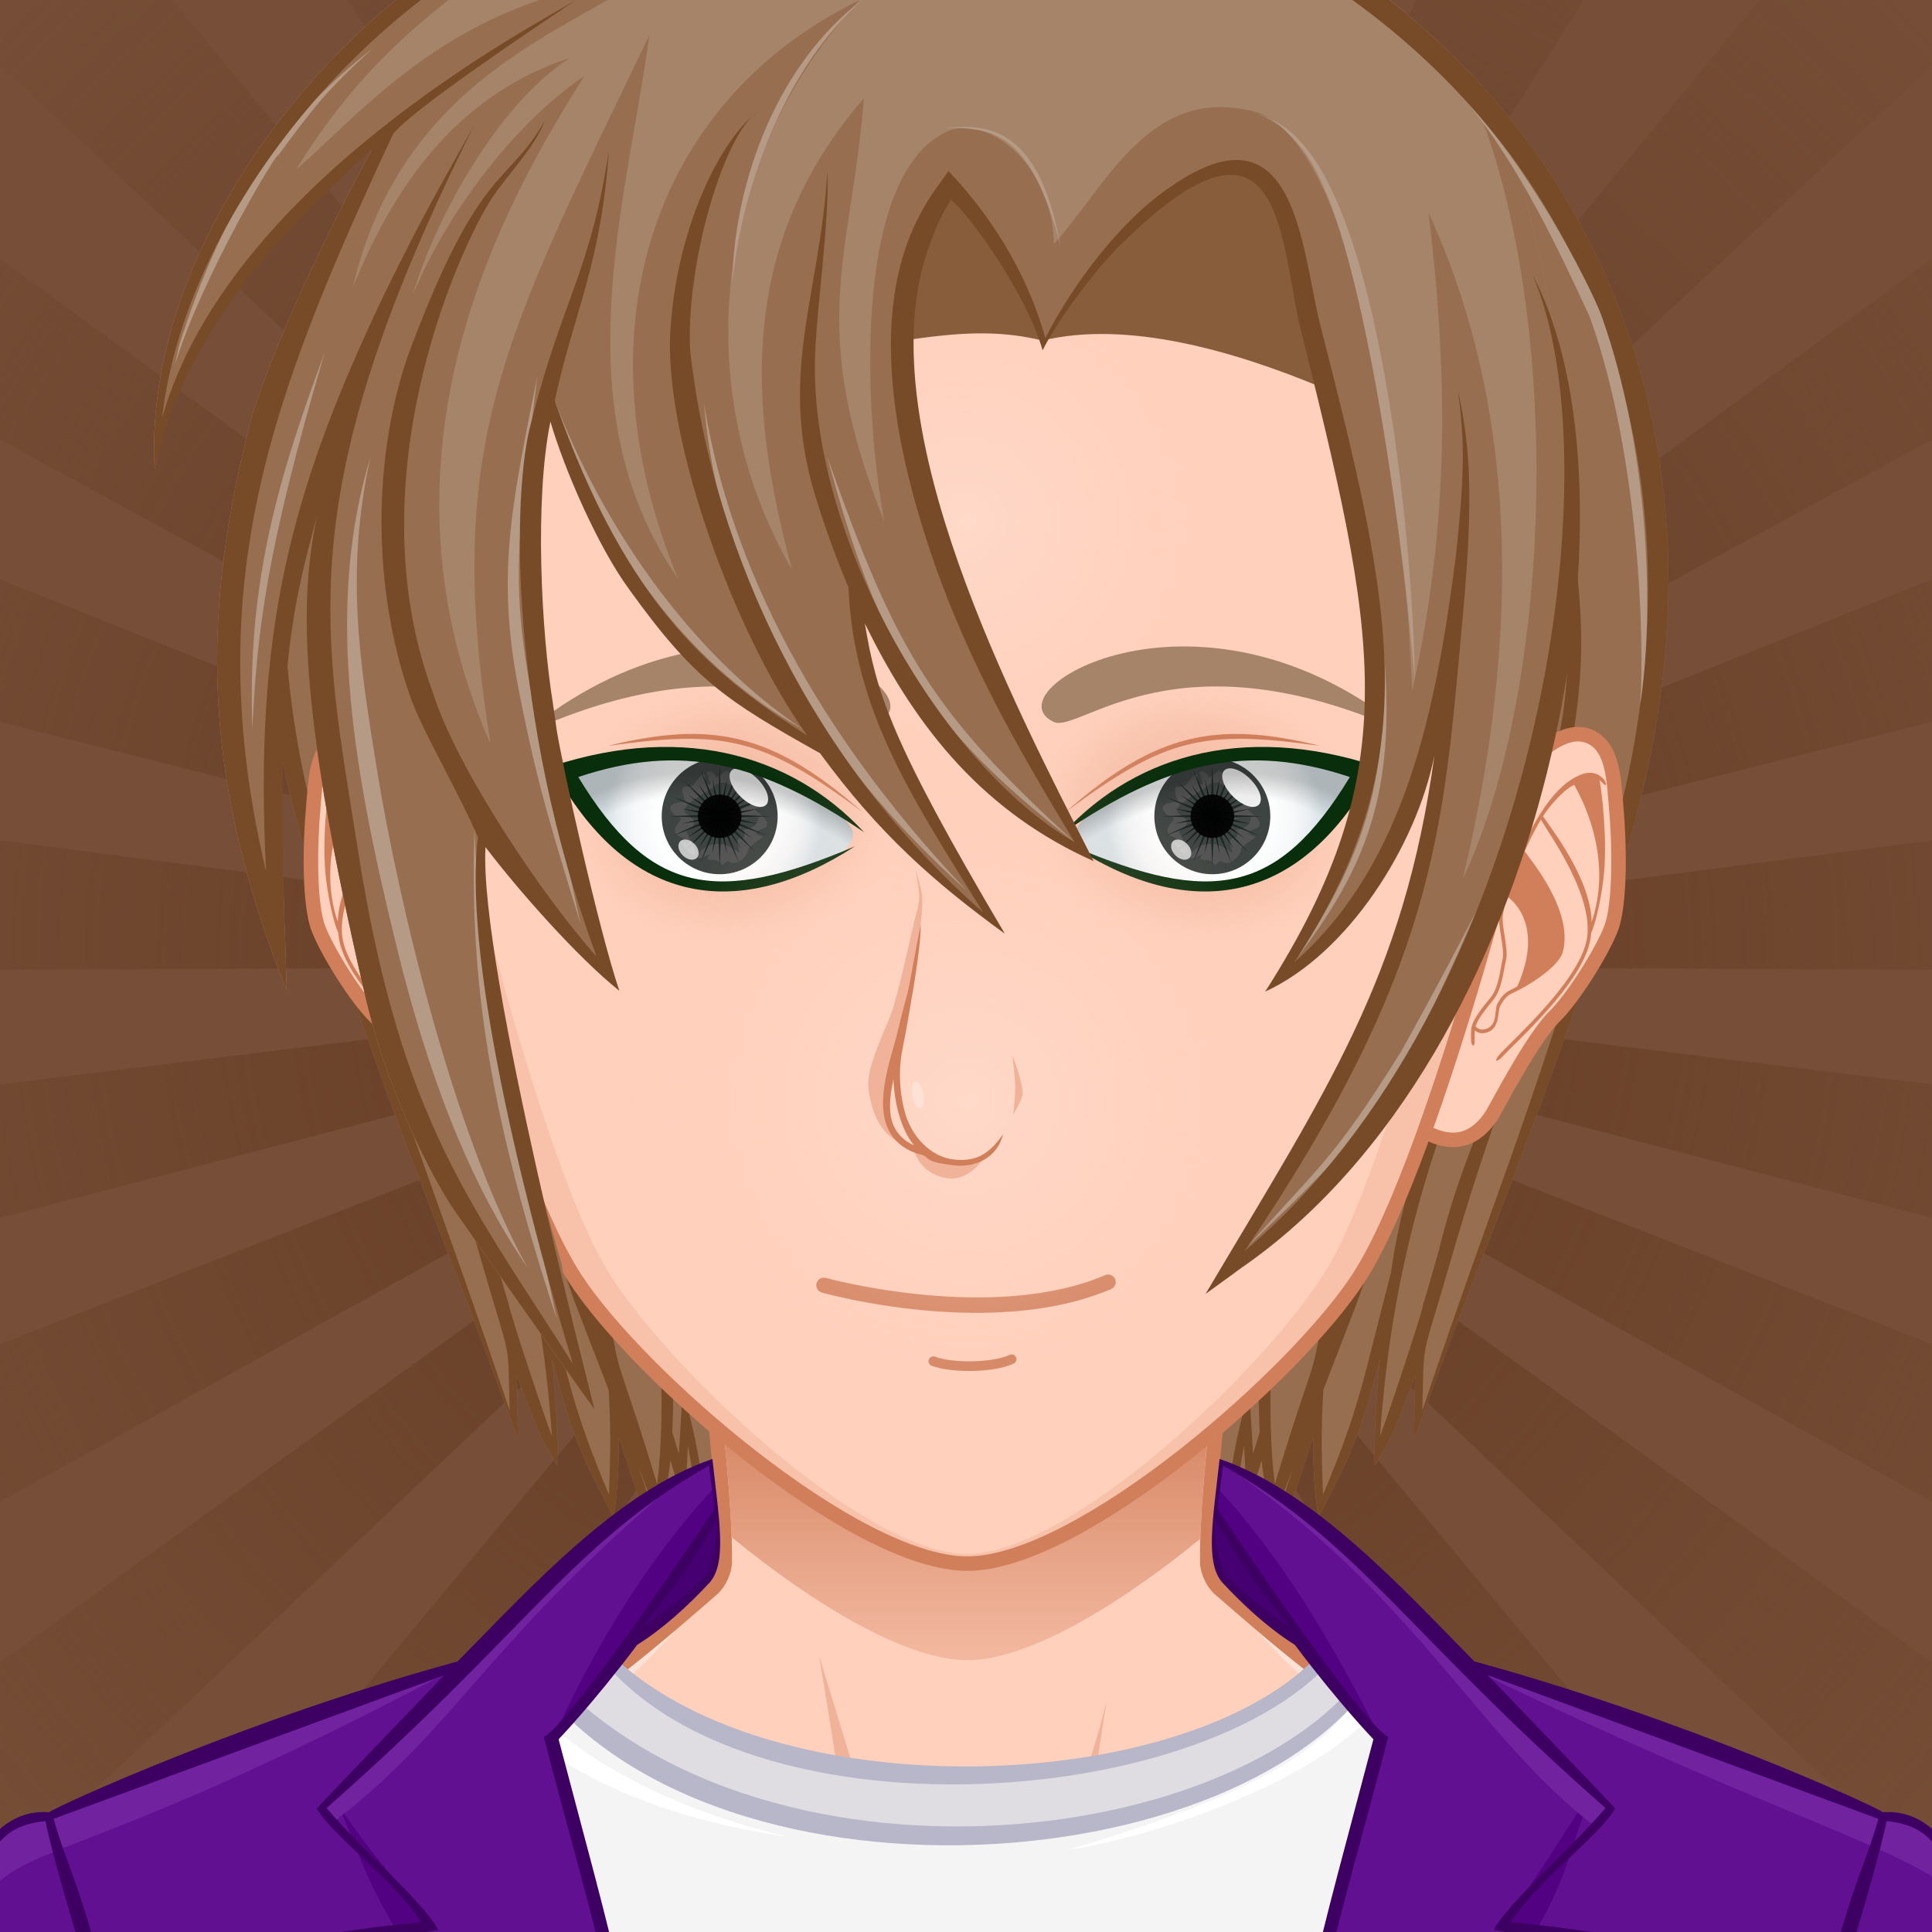 <svg width="600" height="600" viewBox="0 0 600 600" fill="none" xmlns="http://www.w3.org/2000/svg">
<rect x="0" y="0" width="600" height="600" fill="#808080" stroke="none"/>
<g clip-path="url(#clip0_6:2)">
<path d="M675 675H-75V-75H675V675Z" fill="#774F38"/>
<path d="M300 299.997L270 -150.003H330L300 299.997ZM217.146 -143.325L159.03 -128.406L300 299.997L217.146 -143.325ZM109.5 -108.795L56.919 -79.89L300 299.997L109.5 -108.795ZM13.821 -48.576L-29.919 -7.5L300 299.997L13.821 -48.576ZM-63.876 33.546L-96.027 84.207L300 299.997L-63.876 33.546ZM-118.707 132.408L-137.247 189.474L300 299.997L-118.707 132.408ZM-147.231 241.8L-150.999 301.683L300 299.997L-147.231 241.8ZM-147.654 354.849L-136.41 413.787L300 299.997L-147.654 354.849ZM-119.949 464.451L-94.401 518.745L300 299.997L-119.949 464.451ZM-65.859 563.721L-27.609 609.954L300 299.997L-65.859 563.721ZM11.22 646.422L59.766 681.693L300 299.997L11.22 646.422ZM106.443 707.355L162.234 729.444L300 299.997L106.443 707.355ZM213.828 742.692L273.36 750.213L300 299.997L213.828 742.692ZM326.631 750.213L386.163 742.692L300 299.997L326.631 750.213ZM437.757 729.444L493.551 707.358L300 299.997L437.757 729.444ZM540.228 681.693L588.777 646.425L300 299.997L540.228 681.693ZM627.603 609.96L665.856 563.727L300 299.997L627.603 609.96ZM694.395 518.751L719.952 464.457L300 299.997L694.395 518.751ZM736.407 413.799L747.657 354.855L300 299.997L736.407 413.799ZM750.996 301.692L747.234 241.8L300 299.997L750.996 301.692ZM737.247 189.483L718.71 132.408L300 299.997L737.247 189.483ZM696.027 84.216L663.879 33.543L300 299.997L696.027 84.216ZM629.922 -7.494L586.182 -48.579L300 299.997L629.922 -7.494ZM543.084 -79.881L490.503 -108.798L300 299.997L543.084 -79.881ZM440.976 -128.4L382.854 -143.334L300 299.997L440.976 -128.4Z" fill="url(#paint0_radial_6:2)"/>
<path d="M467.184 34.692H132.816C85.473 92.13 65.439 174.957 97.383 272.235C124.23 356.508 137.919 382.881 160.803 446.955C160.803 446.955 160.812 434.463 160.503 427.425C169.707 450.816 166.221 443.001 173.07 455.262C173.262 444.15 172.494 432.852 171.42 421.872C178.302 449.34 182.58 455.358 190.53 471.312C191.973 462.297 192.18 454.482 192.18 446.412C192.198 446.478 208.17 494.418 208.17 494.472C208.95 496.785 209.7 498.972 210.36 500.922C211.212 491.604 212.034 479.316 212.679 467.853C214.773 474.246 217.314 481.692 220.014 489.186C221.178 497.007 222.369 505.248 223.467 513.249C223.917 509.199 376.068 509.199 376.521 513.249C377.619 505.245 378.813 497.004 379.974 489.18C382.674 481.686 385.215 474.243 387.309 467.853C387.957 479.316 388.776 491.604 389.628 500.922C390.291 498.972 391.041 496.782 391.818 494.472C391.818 494.418 407.79 446.481 407.808 446.412C407.808 454.479 408.012 462.297 409.458 471.312C417.408 455.358 421.686 449.34 428.568 421.872C427.497 432.852 426.726 444.15 426.918 455.262C433.767 443.001 430.281 450.816 439.485 427.425C439.176 434.463 439.185 446.955 439.185 446.955C462.069 382.881 475.755 356.508 502.605 272.235C534.561 174.957 514.527 92.13 467.184 34.692Z" fill="#976F50"/>
<path d="M467.193 34.686L470.64 50.226C510.885 106.362 525.114 183.537 497.514 271.818C473.826 351.345 465.696 366.516 441.714 438.048C442.398 413.868 440.961 425.022 450.924 390.078C467.718 332.361 475.575 325.191 477.804 293.808C472.503 328.326 456.738 347.664 446.694 388.848C446.358 390.009 442.38 404.061 441.954 405.168C441.954 406.86 429.975 442.866 428.604 445.908C434.775 354.687 467.514 314.577 485.364 243.888C495.189 201.681 490.503 182.193 484.734 141.378C481.8 120.711 477.813 97.221 468.594 89.808C478.503 99.717 480.855 125.094 482.574 141.468C483.786 153.162 489.999 188.559 485.364 222.078C474.789 284.358 439.764 339.807 431.994 395.058C431.994 395.058 432.024 395.088 431.994 395.118C423.189 428.829 422.487 436.557 410.874 464.181C410.346 451.113 410.325 442.917 410.967 431.673C428.88 384.987 424.149 401.427 434.937 341.781C434.277 343.575 423.117 377.022 412.665 408.843C413.373 400.323 414.27 389.958 415.371 376.731C415.371 376.731 415.371 376.761 415.341 376.821C406.098 439.086 411.837 408.222 395.904 460.881C390.516 416.703 402.786 352.947 404.034 343.044C394.869 379.476 389.628 408.9 391.194 444.834C390.273 447.819 389.634 449.916 389.16 451.494C387.009 416.289 386.787 410.589 386.775 409.677C385.647 461.622 387.714 414.957 378.057 484.89C377.409 486.801 376.731 488.805 375.987 491.004C373.767 473.706 372.606 450.999 371.724 442.437C365.391 441.252 358.167 440.907 352.074 440.907C322.146 441.678 340.59 443.694 299.994 444.675C259.398 443.694 277.839 441.678 247.911 440.907C241.818 440.907 234.597 441.252 228.261 442.437C227.379 450.999 226.221 473.709 224.001 491.004C223.254 488.805 222.576 486.801 221.931 484.89C212.298 415.128 214.335 461.367 213.213 409.677C213.201 410.592 212.976 416.289 210.828 451.497C210.354 449.925 209.715 447.822 208.794 444.834C210.357 408.9 205.119 379.476 195.954 343.044C197.202 352.95 209.472 416.706 204.084 460.881C188.115 408.12 193.899 439.077 184.647 376.821C184.617 376.758 184.617 376.731 184.617 376.731C185.721 389.961 186.615 400.326 187.323 408.846C176.874 377.028 165.711 343.575 165.051 341.784C175.839 401.403 171.111 384.987 189.024 431.679C189.666 442.92 189.645 451.116 189.117 464.184C177.504 436.56 176.802 428.835 167.997 395.121C167.967 395.091 167.997 395.061 167.997 395.061C160.227 339.81 125.202 284.361 114.627 222.081C109.992 188.562 116.202 153.165 117.417 141.471C119.136 125.097 121.488 99.72 131.397 89.811C122.178 97.224 118.191 120.714 115.257 141.381C109.488 182.196 104.802 201.684 114.627 243.891C132.477 314.58 165.216 354.69 171.387 445.911C170.016 442.869 158.037 406.863 158.037 405.171C157.608 404.064 153.633 390.009 153.297 388.851C143.253 347.667 127.485 328.329 122.187 293.811C124.416 325.194 132.273 332.364 149.067 390.081C159.03 425.025 157.596 413.874 158.277 438.051C134.298 366.519 126.168 351.348 102.477 271.821C74.877 183.54 89.106 106.365 129.351 50.229L132.798 34.689C85.464 92.124 65.439 174.96 97.383 272.235C124.23 356.508 137.919 382.881 160.803 446.955C160.803 446.955 160.812 434.463 160.503 427.425C169.707 450.816 166.221 443.001 173.07 455.262C173.262 444.15 172.494 432.852 171.42 421.872C178.302 449.34 182.58 455.358 190.53 471.312C191.973 462.297 192.18 454.482 192.18 446.412C192.198 446.478 208.17 494.418 208.17 494.472C208.95 496.785 209.7 498.972 210.36 500.922C211.212 491.604 212.034 479.316 212.679 467.853C221.331 494.253 219.216 482.277 223.47 513.252C223.92 509.202 224.379 505.533 224.844 502.131C224.904 502.287 224.967 502.446 225.027 502.602C231.72 459.36 231.801 465.297 234.06 446.322C291.435 449.391 308.097 449.418 365.937 446.322C368.208 465.423 368.223 458.952 374.97 502.602C375.033 502.446 375.093 502.287 375.153 502.128C375.618 505.53 376.077 509.202 376.527 513.252C380.784 482.241 378.669 494.25 387.318 467.853C387.966 479.316 388.785 491.604 389.637 500.922C390.3 498.972 391.05 496.782 391.827 494.472C391.827 494.418 407.799 446.481 407.817 446.412C407.817 454.479 408.021 462.297 409.467 471.312C417.417 455.358 421.695 449.34 428.577 421.872C427.506 432.852 426.735 444.15 426.927 455.262C433.776 443.001 430.29 450.816 439.494 427.425C439.185 434.463 439.194 446.955 439.194 446.955C462.078 382.881 475.764 356.508 502.614 272.235C534.561 174.96 514.536 92.124 467.193 34.686ZM208.473 489.495C204.504 473.775 201.099 463.767 198.378 455.895C201.6 464.202 203.979 470.307 205.077 473.208C206.574 465.423 207.867 456.588 208.227 453.588C208.74 455.379 209.442 457.698 210.285 460.386C209.775 468.678 209.178 478.275 208.473 489.495ZM213.156 459.045C213.339 455.415 213.501 451.98 213.633 448.908C213.999 450.699 215.436 459.384 217.272 471.153C214.956 464.349 213.828 461.055 213.156 459.045ZM232.893 445.215C232.602 446.367 230.859 455.1 228.93 465.111C229.479 456.174 229.689 448.368 229.557 443.235C233.649 442.716 246.654 442.239 265.635 445.122C256.257 445.185 245.445 445.215 232.893 445.215ZM367.107 445.215C354.552 445.215 343.74 445.182 334.362 445.122C351.057 442.587 364.653 442.5 370.44 443.235C370.308 448.368 370.518 456.171 371.07 465.105C369.141 455.094 367.398 446.364 367.107 445.215ZM382.728 471.153C384.561 459.381 386.001 450.699 386.367 448.908C386.499 451.977 386.661 455.412 386.844 459.045C386.172 461.052 385.044 464.349 382.728 471.153ZM391.527 489.495C390.825 478.275 390.225 468.678 389.715 460.383C390.555 457.695 391.26 455.376 391.773 453.585C392.13 456.585 393.426 465.42 394.923 473.205C396.021 470.304 398.4 464.193 401.625 455.877C398.904 463.752 395.499 473.763 391.527 489.495Z" fill="#784B28"/>
<path d="M586.251 599.334C579.663 585.096 561.666 563.997 541.671 558.168C516.954 550.959 461.16 542.244 440.472 537.399C423.888 533.511 390.486 503.517 378.78 493.449C376.68 491.649 374.961 487.932 374.919 485.169C374.502 452.577 387.504 365.997 387.504 365.997H300H212.499C212.499 365.997 225.501 452.574 225.078 485.169C225.045 487.932 223.317 491.649 221.223 493.449C209.517 503.517 176.115 533.511 159.531 537.399C138.84 542.244 83.046 551.256 58.332 558.465C38.331 564.291 20.34 585.093 13.752 599.331C2.628 623.355 0 666.831 0 704.331H300H600C600 666.834 597.369 623.358 586.251 599.334Z" fill="#FFD0BC"/>
<path d="M477.468 552.174C550.494 562.8 581.226 578.298 590.85 704.337H600C600 666.837 597.369 623.361 586.251 599.337C579.663 585.099 561.666 564 541.671 558.171C516.954 550.962 461.16 542.247 440.472 537.402C423.888 533.514 385.746 501.195 375.543 488.352C385.623 502.464 413.916 535.167 438.705 543.732C450.564 547.83 460.44 549.696 477.468 552.174ZM161.298 543.732C186.087 535.17 214.377 502.464 224.46 488.352C214.26 501.192 176.118 533.514 159.531 537.402C138.843 542.247 83.049 551.259 58.332 558.468C38.337 564.294 20.34 585.096 13.752 599.334C2.634 623.358 0.003 666.834 0.003 704.334H9.153C18.717 579.102 49.578 562.785 122.535 552.171C139.56 549.696 149.439 547.83 161.298 543.732Z" fill="#FFE2D6"/>
<path d="M286.938 592.86C286.938 592.86 271.716 588.033 265.689 585.723C234.342 573.696 132.504 565.902 132.504 565.902C132.504 565.902 239.766 570.159 263.436 574.239C262.062 559.938 254.385 514.227 254.385 514.227C254.385 514.227 269.832 564.672 273.612 577.398C275.634 584.202 286.938 592.86 286.938 592.86ZM319.335 588.834C319.068 589.053 318.762 589.338 318.429 589.638C318.768 589.383 319.074 589.116 319.335 588.834ZM286.938 592.86C286.938 592.86 295.617 601.836 299.979 601.95C305.709 602.103 314.463 593.253 318.432 589.638C314.637 592.509 305.955 593.811 302.502 593.946C298.512 594.099 286.938 592.86 286.938 592.86ZM349.992 570.303C345.357 571.047 336.834 572.67 336.834 572.67L343.695 528C341.757 537.213 330.273 576.633 319.335 588.834C325.065 583.986 337.809 581.661 344.307 580.722C375.015 576.27 375.003 576.273 467.493 565.902C467.493 565.902 380.28 565.437 349.992 570.303Z" fill="#F0B399"/>
<path d="M586.251 599.334C579.663 585.096 561.666 563.997 541.671 558.168C516.954 550.959 461.16 542.244 440.472 537.399C423.888 533.511 390.486 503.517 378.78 493.449C376.68 491.649 374.961 487.932 374.919 485.169C374.502 452.577 387.504 365.997 387.504 365.997H300H212.499C212.499 365.997 225.501 452.574 225.078 485.169C225.045 487.932 223.317 491.649 221.223 493.449C209.517 503.517 176.115 533.511 159.531 537.399C138.84 542.244 83.046 551.256 58.332 558.465C38.331 564.291 20.34 585.093 13.752 599.331C2.628 623.355 0 666.831 0 704.331H300H600C600 666.834 597.369 623.358 586.251 599.334Z" stroke="#D17F5B" stroke-width="4.5"/>
<path d="M372.759 477.876C373.386 458.112 376.92 427.41 380.079 403.074C334.941 396.123 264.867 396.258 219.963 403.41C223.086 427.494 226.557 457.719 227.22 477.402C252.585 498.165 281.355 515.628 300.462 515.595C319.359 515.568 347.661 498.408 372.759 477.876Z" fill="url(#paint1_linear_6:2)"/>
<path d="M128.31 707.271L132.279 524.715C132.279 524.715 162.861 517.254 182.184 505.776C234.672 571.635 390.537 557.775 417.192 503.916C421.659 505.491 425.355 507.507 429.978 509.055C444.978 519.213 457.617 522.537 457.617 522.537L460.422 707.592C417.564 708.156 128.31 707.271 128.31 707.271Z" fill="#F5F4F5"/>
<path d="M462.042 533.115C449.334 530.958 439.209 528.024 433.686 522.483C417.657 552.558 353.397 571.617 332.121 574.41C393.783 555.582 419.685 541.971 429.915 509.661C435.885 516.81 449.481 520.308 466.854 523.275L462.042 533.115ZM158.01 523.143C162.372 522.207 164.55 519.441 168.879 518.364L164.295 512.763C154.953 519.465 137.382 522.678 116.595 526.035L117.159 537.249C129.027 534.879 140.61 531.885 151.446 527.28C173.895 552.735 208.95 565.257 244.626 570.441C199.872 559.686 174.21 541.533 158.01 523.143Z" fill="white"/>
<path d="M413.583 510.165C395.796 544.248 261.363 583.95 185.556 512.763C180.843 514.608 166.743 519.018 166.743 519.018C221.961 588.258 383.778 588.699 426.849 518.682C426.663 518.61 417.963 512.211 413.583 510.165Z" fill="#DFDDE2"/>
<path d="M417.024 503.523C386.763 559.248 229.29 567.135 182.307 505.398C165.147 510.066 148.65 520.026 132.039 522.519L128.31 707.271L460.419 707.592L457.854 520.434C447.747 518.313 438.351 512.223 430.092 508.752C425.526 506.835 421.65 505.11 417.024 503.523ZM181.17 507.261C222.879 576.519 387.621 562.626 419.427 507.558C423.285 509.055 424.272 509.646 428.745 511.107C395.799 574.731 232.827 595.008 166.17 514.548C166.638 514.428 176.469 508.887 181.17 507.261ZM162.861 517.254C216.75 598.392 394.641 585.822 431.61 513.393C436.923 517.566 445.2 522.36 455.418 524.598L460.398 701.838L129.267 701.886L134.979 526.989C143.331 522.792 156.741 519.696 162.861 517.254Z" fill="#B8B6C9"/>
<path d="M-13.587 706.698C-21.309 665.142 -20.463 563.922 13.452 564.135C52.86 548.202 101.259 529.923 141.858 518.202C162.582 496.464 182.166 475.791 220.422 454.26C221.589 462.057 226.044 479.883 220.455 489.579C216.39 496.635 203.106 506.307 191.793 514.683C185.706 522.843 180.012 530.805 171.996 541.95C187.5 608.853 200.799 643.29 202.287 701.319C202.287 701.319 197.931 703.386 395.7 702.51C402.345 635.493 410.679 601.827 426.837 540.216C426.837 540.216 413.913 525.174 405.216 513.606C399.054 507.615 380.136 491.01 378.696 487.653C375.171 479.43 377.052 469.089 379.026 453.552C411.405 468.171 430.026 489.615 457.272 517.461C480.459 523.818 549.852 547.362 584.607 563.109C596.502 562.779 603.216 569.106 608.223 579.507C624.438 613.092 620.601 661.398 614.763 707.874C557.49 707.967 149.661 714.51 -13.587 706.698Z" fill="#601090"/>
<path d="M221.625 462.243C222.105 465.453 222.537 468.498 222.858 471.366C222.204 472.164 171.222 541.425 170.85 541.941C183.378 513.444 201.3 483.915 221.625 462.243ZM378.159 462.243C377.682 465.453 377.607 468.498 377.286 471.366C377.94 472.164 428.079 538.773 428.448 539.292C415.173 512.742 398.484 483.915 378.159 462.243ZM495.024 555.462C482.184 574.155 479.442 580.608 465.387 599.133C468.6 599.133 473.784 599.631 476.997 599.631C487.989 580.776 488.01 571.179 495.024 555.462ZM508.182 691.137C519.561 664.437 528.984 641.004 540.399 614.265L536.658 608.223C527.151 635.688 517.062 663.597 508.182 691.137ZM123.144 599.631C126.357 599.631 131.541 599.133 134.757 599.133C120.702 580.608 117.96 579.45 105.123 560.757C112.131 576.474 112.152 580.776 123.144 599.631ZM63.483 608.223L59.742 614.265C71.16 641.004 74.037 664.437 85.419 691.137C76.536 663.597 72.99 635.688 63.483 608.223Z" fill="#510181"/>
<path d="M196.914 507.849C200.457 502.911 212.625 486.033 222.717 470.166C225.681 486.537 220.239 496.248 196.914 507.849ZM377.22 469.08C384.879 482.268 393.906 495.396 403.212 507.489C378 496.008 376.305 484.269 377.22 469.08Z" fill="#470071"/>
<path d="M378.954 454.077C378.978 453.894 379.005 453.723 379.023 453.555C433.302 483.552 464.751 528.615 501.264 562.206C499.92 564.369 497.58 565.785 496.203 567.921C457.968 538.827 439.797 494.838 378.954 454.077ZM215.208 456.066C170.106 480.705 106.482 556.137 100.254 561.873C101.598 564.045 102.327 563.604 103.704 565.737C141.942 536.646 152.379 507.849 215.208 456.066ZM584.607 563.112C581.607 560.715 510.669 532.995 456.837 518.205C557.931 567.102 593.598 573.84 611.25 591.168C610.101 588.171 607.758 562.467 584.607 563.112ZM142.374 517.665C101.802 529.407 49.857 547.959 13.449 564.138C-2.643 564.456 -14.175 587.928 -16.644 612.39C5.742 561.951 -5.319 595.86 142.374 517.665Z" fill="#70229F"/>
<path d="M619.8 630.186C618.78 604.281 610.635 560.877 584.727 562.806C582.585 560.976 522.261 533.505 457.872 515.973C435.813 493.608 408.327 463.179 378.759 453.102C376.626 472.386 374.328 484.968 379.407 491.244C386.13 498.561 394.197 505.881 402.111 510.81C415.959 529.218 426.528 540.144 426.528 540.144C410.238 602.253 400.083 634.086 393.609 701.208H206.394C199.923 634.089 189.765 602.256 173.475 540.144C173.475 540.144 184.041 529.215 197.892 510.81C205.809 505.878 213.873 498.561 220.596 491.244C225.672 484.968 223.377 472.386 221.244 453.102C191.676 463.179 164.187 493.608 142.131 515.973C77.742 533.508 17.418 560.976 15.276 562.806C-10.635 560.877 -18.78 604.281 -19.797 630.186C-21.03 661.647 -15.492 705 -15.042 708H615.045C615.495 704.997 621.033 661.647 619.8 630.186ZM218.952 489.582C212.178 496.281 207.978 499.125 199.533 505.428C214.02 486.615 212.556 489.129 222.657 471.741C223.11 479.217 220.299 488.253 218.952 489.582ZM-9.516 702.084C-12.762 663.552 -18.264 628.854 -8.226 591.108C-4.383 576.627 -0.774 566.823 14.139 565.581C17.34 582.195 38.535 651.753 57.033 699.18C38.355 626.604 41.1 642.75 32.376 613.824C29.484 604.119 26.814 594.366 23.439 584.808C21.09 578.166 18.489 571.647 16.653 564.849L137.952 520.254C137.115 521.103 99.267 560.556 98.355 561.666C103.896 570.729 121.803 583.332 130.89 596.94C93.582 600.462 75.366 606.459 61.89 608.46C62.883 611.217 89.073 684.519 91.818 691.428C87.381 667.677 77.37 630.537 65.907 609.795C70.137 609.258 120.138 602.319 136.086 599.364C131.658 590.802 111.957 574.053 101.409 561.507C163.347 507.021 177.675 479.301 220.188 455.145C220.638 459.672 221.517 464.178 221.838 468.702C174.453 539.301 168.891 539.403 168.891 539.403C182.646 592.833 200.487 646.875 200.487 701.622L-9.516 702.084ZM381.048 489.582C379.704 488.253 376.89 479.217 377.343 471.741C387.444 489.132 385.98 486.615 400.467 505.428C392.022 499.125 387.819 496.284 381.048 489.582ZM609.516 702.084L399.516 701.622C399.516 646.875 417.357 592.83 431.112 539.403C431.112 539.403 425.55 539.301 378.165 468.702C378.483 464.178 379.362 459.672 379.815 455.145C422.328 479.301 436.653 507.021 498.594 561.507C488.046 574.056 468.345 590.805 463.917 599.364C479.862 602.316 529.863 609.258 534.096 609.795C522.636 630.537 512.625 667.677 508.185 691.428C510.93 684.516 537.12 611.217 538.113 608.46C524.637 606.459 506.421 600.462 469.113 596.94C478.197 583.332 496.107 570.732 501.648 561.666C500.733 560.556 462.888 521.103 462.051 520.254C462.054 520.254 583.35 564.849 583.35 564.849C581.517 571.65 578.913 578.166 576.564 584.808C573.189 594.366 570.519 604.119 567.627 613.824C558.903 642.753 561.648 626.604 542.97 699.18C561.468 651.75 582.66 582.195 585.864 565.581C600.777 566.823 604.386 576.627 608.229 591.108C618.264 628.854 612.762 663.555 609.516 702.084Z" fill="#3D0062"/>
<path d="M137.013 253.032C132.558 245.646 118.032 225.435 106.92 228.27C97.884 230.586 98.001 243.183 97.302 250.635C96.282 261.567 95.91 280.611 98.877 288.339C101.73 295.758 110.757 310.095 116.361 315.564C123.258 322.269 134.271 343.638 135.627 345.855C137.76 349.359 142.038 354.375 148.602 353.979C157.815 353.424 165.774 344.718 166.497 340.524C170.4 317.754 148.608 272.25 137.013 253.032Z" fill="#FFD0BC" stroke="#D17F5B" stroke-width="4.5"/>
<path d="M132.6 298.023C132.171 296.334 132.621 293.484 133.062 290.736C133.461 288.231 133.836 285.864 133.608 284.19C132.741 277.92 127.863 266.01 124.68 259.554C121.011 252.126 115.083 242.769 107.643 240.357C104.571 239.358 102.546 240.552 101.376 241.761C100.512 242.649 100.317 243.696 100.599 243.822C100.884 243.945 101.52 243.078 102.45 242.265C103.212 241.599 100.926 242.145 102.45 242.265C101.835 245.385 99.855 261.171 101.22 272.694C102.294 281.76 104.37 288.531 105.009 289.545C105.102 290.613 105.258 291.66 105.489 292.674C108.495 305.904 128.043 323.205 132.591 328.134C133.431 329.043 134.313 329.583 134.529 329.361C134.745 329.139 134.226 328.242 133.392 327.327C128.898 322.431 109.479 305.184 106.575 292.422C103.494 278.88 118.311 258.801 120.672 254.553C121.875 256.548 122.898 258.462 123.684 260.058C124.305 261.309 124.986 262.776 125.694 264.363C124.305 266.577 110.34 282.744 113.892 295.686C115.206 300.459 125.358 306.612 129.285 308.295C131.445 309.225 132.255 310.611 133.197 312.213C134.289 314.085 133.296 318.9 136.887 320.43C137.619 320.742 138.279 320.868 138.864 320.868C139.878 320.868 140.646 320.478 141.213 320.016C141.273 320.829 141.27 321.873 141.24 322.839C141.204 324.093 141.381 324.666 141.684 324.69C141.993 324.717 142.314 324.168 142.353 322.929C142.404 321.399 142.395 319.506 142.122 318.597C141.315 315.93 138.858 312.915 136.251 309.726C133.689 306.591 133.266 300.639 132.6 298.023ZM104.907 286.296C97.863 265.527 108.756 246.609 110.337 243.759C113.373 244.956 118.023 250.338 120 253.464C118.56 255.963 105.201 272.325 104.907 286.296ZM137.316 319.392C134.064 318.006 135.198 313.44 134.148 311.64C133.194 310.014 132.21 308.334 129.711 307.26C129.171 307.026 128.574 306.672 127.962 306.264C119.916 288.039 128.841 280.074 131.079 278.445C131.766 280.671 132.276 282.714 132.507 284.355C132.711 285.855 132.33 288.249 131.964 290.559C131.505 293.424 131.034 296.391 131.523 298.311C132.255 301.17 132.756 307.221 135.396 310.455C137.739 313.323 140.145 316.281 140.967 318.693C140.613 319.173 139.5 320.325 137.316 319.392Z" fill="#D17F5B"/>
<path d="M462.198 253.032C466.656 245.646 481.182 225.435 492.291 228.27C501.327 230.586 501.21 243.183 501.912 250.635C502.932 261.567 503.301 280.611 500.337 288.339C497.484 295.758 488.454 310.095 482.853 315.564C475.956 322.269 464.94 343.638 463.587 345.855C461.454 349.359 457.176 354.375 450.609 353.979C441.399 353.424 433.44 344.718 432.714 340.524C428.814 317.754 450.609 272.25 462.198 253.032Z" fill="#FFD0BC" stroke="#D17F5B" stroke-width="4.5"/>
<path d="M462.966 309.729C460.359 312.918 457.902 315.933 457.095 318.6C456.819 319.512 456.813 321.405 456.861 322.932C456.903 324.171 457.224 324.72 457.536 324.693C457.842 324.669 458.016 324.096 457.98 322.842C457.95 321.876 457.944 320.832 458.004 320.019C458.571 320.481 459.339 320.871 460.353 320.871C460.938 320.871 461.601 320.745 462.333 320.433C465.918 318.9 464.928 314.085 466.02 312.216C466.962 310.614 467.772 309.225 469.935 308.298C473.862 306.615 484.014 300.465 485.328 295.689C488.88 282.747 474.915 266.577 473.526 264.366C474.228 262.779 474.915 261.312 475.53 260.061C476.322 258.465 477.342 256.548 478.548 254.556C480.909 258.804 495.723 278.88 492.645 292.425C489.738 305.187 470.322 322.434 465.828 327.33C464.991 328.245 464.469 329.142 464.685 329.364C464.907 329.586 465.786 329.046 466.623 328.137C471.171 323.208 490.716 305.907 493.722 292.677C493.956 291.663 494.115 290.616 494.208 289.548C494.841 288.537 496.92 281.766 497.994 272.697C499.359 261.174 497.379 245.388 496.764 242.268C498.288 242.148 496.002 241.602 496.764 242.268C497.697 243.081 498.333 243.948 498.615 243.825C498.897 243.699 498.702 242.655 497.841 241.764C496.668 240.555 494.643 239.361 491.571 240.36C484.131 242.772 478.2 252.129 474.531 259.557C471.348 266.013 466.473 277.923 465.606 284.193C465.378 285.867 465.753 288.234 466.152 290.739C466.59 293.487 467.043 296.337 466.614 298.026C465.948 300.639 465.528 306.591 462.966 309.729ZM479.214 253.464C481.194 250.338 485.841 244.959 488.877 243.759C490.458 246.609 501.351 265.527 494.31 286.296C494.016 272.325 480.657 255.963 479.214 253.464ZM458.25 318.687C459.069 316.275 461.478 313.317 463.821 310.449C466.458 307.215 466.962 301.164 467.694 298.305C468.18 296.385 467.712 293.418 467.256 290.553C466.887 288.243 466.506 285.849 466.71 284.349C466.938 282.708 467.448 280.665 468.135 278.439C470.373 280.068 479.298 288.036 471.252 306.258C470.643 306.666 470.046 307.02 469.5 307.254C467.004 308.328 466.02 310.008 465.063 311.634C464.013 313.434 465.15 318.003 461.898 319.386C459.714 320.325 458.601 319.173 458.25 318.687Z" fill="#D17F5B"/>
<path d="M476.754 234.018H476.739C476.703 234.18 446.79 358.143 422.181 396.495C402.825 426.663 335.484 485.547 300.462 485.598C265.449 485.661 197.952 426.981 178.506 396.87C153.78 358.596 123.447 234.744 123.411 234.582H123.408C119.514 219.606 117.426 203.889 117.402 187.68C117.246 85.608 198.867 2.76 299.721 2.601C400.584 2.442 482.46 85.029 482.61 187.098C482.637 203.307 480.603 219.03 476.754 234.018Z" fill="#FFD0BC"/>
<path d="M373.791 18.357C429.495 48.36 467.904 111.255 468.003 184.098C468.027 200.307 466.155 216.03 462.615 231.021H462.6C462.567 231.183 435.045 355.146 412.41 393.498C394.599 423.666 332.646 482.55 300.429 482.601C268.218 482.664 206.118 423.984 188.229 393.873C165.483 355.599 137.574 231.747 137.541 231.585H137.538C133.953 216.609 132.033 200.892 132.012 184.683C131.907 111.651 170.325 48.483 226.173 18.378C162.018 47.118 117.288 112.11 117.402 187.68C117.426 203.889 119.514 219.609 123.408 234.582H123.411C123.447 234.744 153.78 358.596 178.506 396.87C197.952 426.981 265.449 485.661 300.462 485.598C335.481 485.544 402.825 426.66 422.181 396.495C446.787 358.143 476.703 234.18 476.739 234.018H476.754C480.603 219.027 482.637 203.307 482.61 187.095C482.499 111.714 437.784 47.001 373.791 18.357Z" fill="#F7C1AA"/>
<path d="M476.754 234.018H476.739C476.703 234.18 446.79 358.143 422.181 396.495C402.825 426.663 335.484 485.547 300.462 485.598C265.449 485.661 197.952 426.981 178.506 396.87C153.78 358.596 123.447 234.744 123.411 234.582H123.408C119.514 219.606 117.426 203.889 117.402 187.68C117.246 85.608 198.867 2.76 299.721 2.601C400.584 2.442 482.46 85.029 482.61 187.098C482.637 203.307 480.603 219.03 476.754 234.018Z" stroke="#D17F5B" stroke-width="4.5"/>
<path d="M301.02 425.775C296.442 425.775 292.026 425.196 289.32 424.134C288.549 423.828 288.168 422.958 288.471 422.19C288.774 421.419 289.641 421.041 290.415 421.341C295.407 423.3 307.98 423.369 313.527 420.762C314.28 420.411 315.171 420.732 315.522 421.479C315.876 422.229 315.555 423.123 314.805 423.474C311.445 425.052 306.132 425.775 301.02 425.775ZM345.075 400.332C346.269 399.819 346.827 398.436 346.314 397.239C345.801 396.042 344.409 395.49 343.221 396C308.223 410.976 256.995 397.014 256.485 396.876C255.234 396.528 253.929 397.257 253.581 398.514C253.233 399.768 253.965 401.067 255.219 401.418C256.608 401.802 278.295 407.718 303.321 407.718C317.181 407.715 332.055 405.903 345.075 400.332Z" fill="#D17F5B"/>
<path d="M177.492 238.467C179.46 247.419 194.73 276.411 227.073 274.215C238.914 273.411 263.514 268.89 264.888 259.638C266.214 250.758 226.665 232.923 211.269 234.27C178.974 237.096 177.492 238.467 177.492 238.467Z" fill="url(#paint2_radial_6:2)"/>
<path d="M241.5 253.5C241.5 263.439 233.439 271.497 223.5 271.497C213.561 271.497 205.5 263.439 205.5 253.5C205.5 243.552 213.561 235.497 223.5 235.497C233.439 235.497 241.5 243.555 241.5 253.5Z" fill="#3E4442"/>
<path d="M213.036 261.915C215.661 261.699 213.336 260.997 213.336 260.997C212.037 260.298 209.592 259.221 209.592 258.234C209.592 255.141 213.834 254.337 209.49 253.119C204.978 248.979 212.991 249.063 212.931 248.925C210.006 241.797 213.828 245.712 215.436 243.606C221.4 235.809 217.098 244.407 220.335 243.606C221.508 243.318 217.995 239.013 220.437 239.616C222.054 240.012 222.423 241.356 222.423 241.356C223.602 241.125 225.447 239.31 225.447 239.31C227.694 239.988 229.272 243.18 228.576 242.583C229.68 242.448 231.228 241.92 232.434 241.56C232.434 241.56 232.644 240.843 232.851 241.461C235.602 249.444 242.703 248.871 234.528 251.181C234.528 251.181 234 251.181 235.674 252.507C243.804 258.999 229.368 256.992 237.027 259.977C237.339 259.665 232.437 262.872 232.437 263.76C232.437 265.263 229.311 269.214 226.599 267.66C225.087 266.796 224.856 269.46 223.968 268.23C222.225 265.821 218.742 268.125 220.029 265.911C221.931 264.348 218.067 266.523 217.317 266.523C214.833 266.523 220.566 258.174 228.999 264.378C231.465 266.184 226.407 260.079 230.874 260.079C231.321 260.226 231.186 258.516 231.186 258.033C228.864 257.58 235.356 258.024 235.356 254.247C235.767 254.328 236.883 253.197 230.451 254.247C230.451 254.247 230.247 251.997 230.349 251.589C230.679 250.275 233.991 250.695 233.061 249.339C233.061 249.336 230.664 244.527 230.664 244.527C222.945 243.285 227.358 242.511 222.531 243.504C222.303 244.638 212.196 249.456 212.517 251.691C212.817 253.797 218.862 254.505 213.141 258.237C221.715 274.653 206.811 257.862 213.036 261.915Z" fill="#535353"/>
<path d="M223.5 237.747L224.013 250.926L229.524 238.947L224.955 251.316L234.636 242.361L225.681 252.039L238.053 247.47L226.077 252.987L239.253 253.497L226.077 254.007L238.053 259.524L225.681 254.955L234.636 264.633L224.955 255.678L229.524 268.047L224.013 256.068L223.5 269.247L222.987 256.068L217.473 268.047L222.039 255.678L212.361 264.633L221.316 254.955L208.944 259.524L220.92 254.007L207.75 253.497L220.92 252.987L208.944 247.47L221.316 252.039L212.361 242.361L222.039 251.316L217.473 238.947L222.987 250.926L223.5 237.747Z" fill="#1B2522"/>
<path d="M225.888 241.701L224.271 251.646L230.214 243.513L224.916 252.084L233.526 246.84L225.351 252.732L235.308 251.187L225.504 253.5L235.302 255.882L225.351 254.268L233.487 260.214L224.913 254.919L230.157 263.526L224.265 255.351L225.813 265.308L223.5 255.498L221.115 265.29L222.732 255.345L216.78 263.478L222.084 254.907L213.477 260.151L221.652 254.259L211.695 255.807L221.502 253.494L211.71 251.115L221.655 252.726L213.519 246.78L222.093 252.075L216.852 243.468L222.744 251.643L221.196 241.689L223.512 251.499L225.888 241.701Z" fill="#0E1613"/>
<path opacity="0.9" d="M230.25 253.5C230.25 257.229 227.226 260.25 223.5 260.25C219.774 260.25 216.75 257.229 216.75 253.5C216.75 249.771 219.774 246.75 223.5 246.75C227.226 246.75 230.25 249.771 230.25 253.5Z" fill="black"/>
<path opacity="0.7" d="M216.411 266.433C215.418 267.429 213.456 267.078 212.031 265.65C210.603 264.225 210.252 262.263 211.248 261.267C212.241 260.274 214.203 260.625 215.628 262.05C217.056 263.478 217.407 265.437 216.411 266.433Z" fill="white"/>
<path opacity="0.9" d="M237.918 249.954C236.43 251.442 232.827 250.254 229.872 247.296C226.914 244.338 225.726 240.735 227.214 239.247C228.702 237.759 232.305 238.947 235.26 241.905C238.218 244.866 239.406 248.466 237.918 249.954Z" fill="white"/>
<path d="M165.816 260.082C169.425 301.344 197.775 332.571 229.134 329.829C260.493 327.084 282.99 291.408 279.381 250.146C275.772 208.884 247.422 177.654 216.063 180.399C184.701 183.144 162.207 218.82 165.816 260.082ZM177.492 238.467C177.492 238.467 178.974 237.096 211.272 234.27C226.668 232.923 266.217 250.755 264.891 259.638C263.517 268.89 238.917 273.411 227.076 274.215C194.73 276.414 179.46 247.422 177.492 238.467Z" fill="#FFD0BC"/>
<path d="M171.897 255.582C173.685 278.715 204.729 298.953 233.586 296.313C262.434 293.658 284.148 272.79 282.042 249.681C279.951 226.584 254.883 210.009 226.023 212.655C197.166 215.313 169.44 223.941 171.897 255.582ZM177.492 238.467C177.492 238.467 178.974 237.096 211.272 234.27C226.668 232.923 266.217 250.755 264.891 259.638C263.517 268.89 238.917 273.411 227.076 274.215C194.73 276.414 179.46 247.422 177.492 238.467Z" fill="url(#paint3_radial_6:2)"/>
<path d="M177.492 238.467C179.46 247.419 194.73 276.411 227.073 274.215C238.914 273.411 263.514 268.89 264.888 259.638C266.214 250.758 226.665 232.923 211.269 234.27C178.974 237.096 177.492 238.467 177.492 238.467Z" fill="url(#paint4_radial_6:2)"/>
<path d="M267.816 252.153C239.721 227.388 220.773 223.821 188.841 231.624C224.478 226.731 236.364 228.663 267.816 252.153Z" fill="#D17F5B"/>
<path d="M268.371 258.477C236.307 236.721 211.686 230.586 179.595 241.314C201.834 277.935 222.588 281.145 265.518 262.824C229.314 286.314 195.57 281.25 172.722 240.549L167.319 239.358C210.045 223.941 245.403 233.742 268.371 258.477Z" fill="#092E0C"/>
<path d="M421.311 238.467C419.343 247.419 404.073 276.411 371.73 274.215C359.889 273.411 335.289 268.89 333.915 259.638C332.589 250.758 372.138 232.923 387.534 234.27C419.826 237.096 421.311 238.467 421.311 238.467Z" fill="url(#paint5_radial_6:2)"/>
<path d="M394.5 253.497C394.5 263.445 386.448 271.497 376.5 271.497C366.552 271.497 358.5 263.445 358.5 253.497C358.5 243.549 366.552 235.497 376.5 235.497C386.448 235.497 394.5 243.549 394.5 253.497Z" fill="#3E4442"/>
<path d="M366.024 261.918C368.661 261.69 366.339 261.003 366.339 261.003C365.037 260.301 362.577 259.227 362.577 258.225C362.577 255.132 366.831 254.34 362.508 253.11C357.972 248.979 365.988 249.066 365.919 248.925C363 241.788 366.834 245.709 368.451 243.6C374.391 235.812 370.104 244.41 373.338 243.6C374.499 243.318 370.983 239.013 373.443 239.61C375.06 240.015 375.411 241.35 375.411 241.35C376.605 241.122 378.435 239.31 378.435 239.31C380.685 239.979 382.266 243.177 381.564 242.58C382.689 242.439 384.237 241.911 385.431 241.56C385.431 241.56 385.641 240.84 385.854 241.455C388.596 249.435 395.697 248.874 387.543 251.175C387.543 251.175 387.015 251.175 388.668 252.492C396.789 258.996 382.374 256.974 390.039 259.962C390.354 259.662 385.434 262.863 385.434 263.76C385.434 265.254 382.305 269.208 379.599 267.645C378.087 266.784 377.841 269.457 376.962 268.224C375.24 265.815 371.724 268.119 373.023 265.905C374.922 264.342 371.055 266.52 370.317 266.52C367.821 266.52 373.551 258.171 381.99 264.375C384.45 266.169 379.389 260.067 383.889 260.067C384.312 260.208 384.204 258.504 384.204 258.027C381.849 257.571 388.353 258.009 388.353 254.229C388.776 254.316 389.901 253.191 383.466 254.229C383.466 254.229 383.256 251.979 383.361 251.574C383.676 250.257 386.982 250.677 386.067 249.324L383.676 244.509C375.942 243.279 380.37 242.505 375.519 243.489C375.309 244.632 365.184 249.447 365.499 251.679C365.814 253.788 371.862 254.493 366.132 258.219C374.706 274.662 359.802 257.856 366.024 261.918Z" fill="#535353"/>
<path d="M376.5 237.747L377.028 250.932L382.512 238.944L377.943 251.319L387.645 242.355L378.681 252.042L391.056 247.473L379.068 252.993L392.253 253.503L379.068 254.013L391.056 259.533L378.681 254.964L387.645 264.651L377.943 255.687L382.512 268.062L377.028 256.074L376.5 269.247L375.972 256.062L370.452 268.05L375.021 255.675L365.352 264.639L374.316 254.952L361.941 259.521L373.929 254.001L360.744 253.491L373.929 252.981L361.941 247.461L374.316 252.03L365.352 242.343L375.021 251.307L370.452 238.932L375.972 250.92L376.5 237.747Z" fill="#1B2522"/>
<path d="M378.891 241.701L377.274 251.649L383.214 243.51L377.904 252.087L386.517 246.831L378.36 252.738L388.308 251.19L378.498 253.494L388.308 255.885L378.36 254.268L386.481 260.208L377.904 254.916L383.142 263.529L377.271 255.354L378.819 265.302L376.5 255.501L374.109 265.293L375.726 255.345L369.786 263.484L375.096 254.907L366.483 260.163L374.64 254.256L364.692 255.804L374.502 253.5L364.692 251.109L374.64 252.726L366.519 246.786L375.096 252.078L369.858 243.465L375.729 251.64L374.181 241.692L376.5 251.502L378.891 241.701Z" fill="#0E1613"/>
<path opacity="0.9" d="M383.25 253.497C383.25 257.223 380.226 260.247 376.5 260.247C372.774 260.247 369.75 257.223 369.75 253.497C369.75 249.771 372.774 246.747 376.5 246.747C380.226 246.747 383.25 249.771 383.25 253.497Z" fill="black"/>
<path opacity="0.7" d="M369.399 266.436C368.415 267.42 366.447 267.087 365.04 265.644C363.6 264.219 363.246 262.269 364.266 261.267C365.25 260.283 367.218 260.634 368.625 262.059C370.065 263.481 370.419 265.434 369.399 266.436Z" fill="white"/>
<path opacity="0.9" d="M390.915 249.945C389.439 251.439 385.818 250.26 382.863 247.29C379.911 244.338 378.714 240.732 380.226 239.256C381.702 237.762 385.29 238.941 388.242 241.911C391.23 244.866 392.391 248.469 390.915 249.945Z" fill="white"/>
<path d="M382.737 180.399C351.378 177.654 323.028 208.884 319.419 250.146C315.81 291.408 338.307 327.084 369.666 329.829C401.025 332.571 429.375 301.344 432.984 260.082C436.593 218.82 414.099 183.144 382.737 180.399ZM371.727 274.215C359.886 273.411 335.286 268.89 333.912 259.638C332.586 250.758 372.135 232.923 387.531 234.27C419.829 237.096 421.311 238.467 421.311 238.467C419.34 247.422 404.07 276.414 371.727 274.215Z" fill="#FFD0BC"/>
<path d="M372.777 212.655C343.917 210.009 318.849 226.584 316.758 249.681C314.655 272.79 336.366 293.658 365.214 296.313C394.071 298.953 425.118 278.715 426.903 255.582C429.36 223.941 401.637 215.313 372.777 212.655ZM371.727 274.215C359.886 273.411 335.286 268.89 333.912 259.638C332.586 250.758 372.135 232.923 387.531 234.27C419.829 237.096 421.311 238.467 421.311 238.467C419.34 247.422 404.07 276.414 371.727 274.215Z" fill="url(#paint6_radial_6:2)"/>
<path d="M421.311 238.467C419.343 247.419 404.073 276.411 371.73 274.215C359.889 273.411 335.289 268.89 333.915 259.638C332.589 250.758 372.138 232.923 387.534 234.27C419.826 237.096 421.311 238.467 421.311 238.467Z" fill="url(#paint7_radial_6:2)"/>
<path d="M330.984 252.153C359.079 227.388 378.027 223.821 409.959 231.624C374.322 226.731 362.439 228.663 330.984 252.153Z" fill="#D17F5B"/>
<path d="M330.432 258.477C362.496 236.721 387.117 230.586 419.208 241.314C396.969 277.935 376.215 281.145 333.285 262.824C369.489 286.314 403.233 281.25 426.081 240.549L431.484 239.358C388.758 223.941 353.4 233.742 330.432 258.477Z" fill="#092E0C"/>
<path d="M423 341.922C423.105 409.788 368.124 464.904 300.186 464.997C232.26 465.108 177.102 410.178 176.997 342.297C176.892 274.437 231.873 219.105 299.808 218.997C367.737 218.892 422.901 274.047 423 341.922Z" fill="url(#paint8_radial_6:2)"/>
<path d="M412.5 161.997C412.5 224.13 362.133 274.497 300.003 274.497C237.87 274.497 187.5 224.13 187.5 161.997C187.5 99.864 237.87 49.497 300.003 49.497C362.133 49.497 412.5 99.864 412.5 161.997Z" fill="url(#paint9_radial_6:2)"/>
<path d="M162.615 228C226.5 174.6 293.223 214.491 272.772 224.196C264.756 228 234.399 194.997 162.615 228Z" fill="#A68469"/>
<path d="M437.385 228C373.5 174.6 306.777 214.491 327.228 224.196C335.244 228 365.601 194.997 437.385 228Z" fill="#A68469"/>
<path d="M284.388 269.997C284.388 269.997 286.374 276.72 286.431 278.745C286.527 282.186 286.122 284.88 285.858 287.526C284.118 304.8 275.1 329.796 275.583 341.727C275.793 346.863 278.967 354.357 278.967 354.357C278.967 354.357 271.341 352.254 269.664 337.698C268.974 331.692 274.827 320.067 276.873 314.433C278.814 309.078 282.603 291.72 283.932 286.122C284.493 283.779 285.495 280.95 285.48 278.523C285.468 276.363 284.388 269.997 284.388 269.997ZM283.518 355.806C283.518 355.806 284.421 363.795 293.253 365.751C301.542 367.587 306.192 358.539 306.192 358.539C306.192 358.539 299.304 363.18 294.012 361.512C291.222 360.639 283.518 355.806 283.518 355.806ZM315.294 338.601C315.234 340.518 314.697 346.056 314.697 346.056C314.697 346.056 317.415 341.604 317.589 339.846C317.901 336.69 314.394 327.594 314.394 327.594C314.394 327.594 315.375 335.82 315.294 338.601Z" fill="#F0B399"/>
<path d="M277.434 325.383C273.753 337.875 271.152 351.096 281.886 356.982C283.29 357.753 284.793 358.32 286.323 358.644C287.154 358.818 287.763 359.574 288.492 360.066C290.166 361.218 292.926 361.38 294.843 361.731C302.217 363.096 309.666 359.904 311.49 352.266C306.9 358.845 302.838 360.663 296.592 360.138C289.098 359.505 282.843 352.8 280.881 344.931C279.711 340.251 279.255 335.55 279.606 330.669C279.93 326.481 281.07 322.326 281.73 318.177C282.969 310.692 285.963 295.038 285.942 287.223C284.745 292.671 282.579 305.52 281.757 308.658C281.145 310.992 279.846 315.732 279.318 318.096C278.901 319.98 277.968 323.559 277.434 325.383ZM276.582 346.212C276.093 342.531 276.717 338.658 277.467 335.088C277.731 342.18 279.597 350.439 283.845 355.68C280.176 354.114 277.206 350.868 276.582 346.212C277.338 351.87 276.144 342.921 276.582 346.212Z" fill="#D17F5B"/>
<path d="M286.695 339.54C287.169 341.832 286.791 343.899 285.849 344.166C284.91 344.43 283.941 343.038 283.47 340.746C282.996 338.457 283.2 336.141 284.136 335.877C285.078 335.61 286.221 337.251 286.695 339.54Z" fill="#FFE2D6"/>
<path d="M243.687 111.801C282.291 105.849 301.5 100.296 323.787 105.768C376.119 93 456.975 144.231 455.961 143.184L424.515 27.189L264.429 20.643L243.687 111.801Z" fill="#875D3B"/>
<path d="M150.642 257.421C159.513 270.729 175.584 291.249 187.659 301.548C181.161 285.951 153.294 181.677 170.007 127.2C189.252 184.374 223.71 219.729 256.884 232.698C270.456 252 290.031 272.652 307.761 285.612C296.682 263.358 264.594 219.432 267.438 190.188C285.495 222.474 318.999 259.284 335.7 263.727C284.238 177.18 261.465 91.485 294.75 58.317C304.914 65.715 317.802 91.488 324.03 106.518C335.478 86.091 370.533 42.945 389.724 55.206C400.884 56.205 403.908 87.39 412.482 123.33C424.617 174.189 445.107 221.955 399.9 301.524C433.257 278.997 437.232 246.33 445.11 233.154C460.107 264.33 390.732 382.008 382.107 392.955C424.857 368.25 453.066 307.368 462 285C502.656 183.21 490.674 127.209 467.184 34.692C443.496 5.949 412.974 -16.443 378.69 -31.095C321.102 -56.529 238.833 -55.152 180.33 -33.945C110.607 -8.334 44.052 71.955 48.03 145.515C49.632 138.579 53.097 122.202 58.071 113.415C71.241 91.152 79.323 76.173 115.5 46.482C102.567 70.302 88.242 99.843 79.59 125.142C78.453 128.742 79.293 125.136 76.83 134.712C62.337 193.542 63.324 242.841 88.98 307.512C88.98 305.661 88.62 292.227 88.35 286.992C85.863 194.532 79.116 206.697 101.988 147.54C96.624 182.895 86.301 193.017 113.85 311.082C121.857 344.253 137.598 371.169 141.18 375.972C147.954 385.779 174.531 423.741 184.65 437.712C184.035 434.718 174.669 394.386 174.27 392.682C174.495 393.285 174.717 393.876 174.942 394.482C163.074 351.981 147.609 304.119 150.642 257.421Z" fill="#A68469"/>
<path d="M467.184 34.692C462.237 28.689 456.975 22.98 451.461 17.544C485.832 80.592 484.644 208.629 454.263 272.994C475.377 185.157 467.457 117.702 443.649 66.06C449.61 115.452 450.36 161.994 438.579 214.452C435.063 131.763 418.128 42.18 389.613 34.683C356.682 26.025 342.996 58.857 327.306 75.702C326.787 50.394 306.117 35.511 294.294 40.779C264.621 54.003 268.29 128.202 274.635 161.994C250.113 100.452 264.432 80.118 268.29 30.51C229.29 75.51 232.023 125.592 246.006 176.997C213.006 119.997 222.006 47.997 267.006 -0.003C201.687 31.776 179.205 103.89 210.555 179.679C174.291 127.317 194.364 63.93 201.687 10.875C156.468 104.925 137.418 137.568 152.334 231C112.026 139.374 158.229 60.504 181.515 23.553C163.515 35.553 140.958 61.353 128.22 91.491C134.076 70.818 153.369 33.189 177 18C137.178 30.858 119.124 65.913 109.617 89.076C124.818 23.808 178.731 9.027 199.014 -6.723C140.709 -0.747 113.049 34.563 92.049 52.563C118.575 9.156 153.024 -12.549 207.048 -41.814C197.757 -39.6 188.775 -37.002 180.327 -33.942C110.604 -8.331 44.049 71.958 48.027 145.518C49.629 138.582 53.094 122.205 58.068 113.418C71.238 91.155 79.32 76.176 115.497 46.485C102.564 70.305 88.239 99.846 79.587 125.145C78.45 128.745 79.29 125.139 76.827 134.715C62.334 193.545 63.321 242.844 88.977 307.515C88.977 305.664 88.617 292.23 88.347 286.995C85.86 194.535 79.113 206.7 101.985 147.543C96.621 182.898 86.298 193.02 113.847 311.085C121.854 344.256 137.595 371.172 141.177 375.975C147.951 385.782 174.528 423.744 184.647 437.715C184.032 434.721 174.666 394.389 174.267 392.685C174.492 393.288 174.714 393.879 174.939 394.485C163.071 351.981 147.609 304.119 150.639 257.421C159.51 270.729 175.581 291.249 187.656 301.548C181.158 285.951 153.291 181.677 170.004 127.2C189.249 184.374 223.707 219.729 256.881 232.698C270.456 252 290.031 272.652 307.761 285.612C296.682 263.358 264.594 219.432 267.438 190.188C285.495 222.474 318.999 259.284 335.7 263.727C284.238 177.18 261.465 91.485 294.75 58.317C304.245 65.226 316.113 88.167 322.713 103.41C322.767 100.209 322.767 100.209 322.713 103.41C323.178 104.484 323.622 105.528 324.03 106.518C335.478 86.091 370.533 42.945 389.724 55.206C400.884 56.205 403.908 87.39 412.482 123.33C424.617 174.189 445.107 221.955 399.9 301.524C433.257 278.997 437.232 246.33 445.11 233.154C460.107 264.33 390.732 382.008 382.107 392.955C424.857 368.25 453.066 307.368 462 285C502.656 183.21 490.674 127.209 467.184 34.692Z" fill="#976F50"/>
<path d="M163.857 393.705C151.149 375.138 137.376 348.393 125.256 302.205C125.256 302.205 124.257 298.395 122.859 292.659C108.714 235.215 101.376 187.023 115.107 141.705C107.226 177.402 111.489 204.714 117.183 239.769C123.444 277.884 140.343 351.603 163.857 393.705ZM100.857 109.455C84.672 152.784 76.905 183.876 78.357 226.455C79.869 196.122 82.53 171.474 100.857 109.455ZM166.857 116.955C158.526 158.58 153.876 179.748 161.709 217.305C167.31 245.565 172.05 259.791 180.357 287.205C157.971 184.557 157.512 193.158 166.857 116.955ZM218.607 125.205C223.971 185.421 254.877 236.121 300.357 276.705C259.647 233.991 227.934 182.775 218.607 125.205ZM256.857 141.705C272.658 200.145 286.203 224.634 333.687 261.495C289.563 221.214 278.481 203.04 256.857 141.705ZM497.412 98.217C495.597 92.763 478.146 56.301 455.97 32.142C472.041 52.194 483.39 76.068 493.341 97.611C493.344 97.611 493.677 98.268 494.088 99.498C508.968 141.426 510.858 198.714 509.355 218.994C513.882 189.984 512.076 139.371 497.412 98.217ZM458.64 282.705C444.834 309.339 438.027 321.261 435.846 325.293C435.849 325.293 435.648 325.728 435.198 326.427C413.982 360.513 409.674 362.007 387.507 387.075C422.04 353.763 431.025 346.38 458.64 282.705ZM429.897 203.97C430.356 244.326 423.81 265.026 402.843 297.471C424.113 269.514 433.356 246.513 429.897 203.97ZM160.104 351.999C160.104 351.999 159.516 349.755 158.808 346.35C149.154 300.696 148.227 277.593 147.357 257.205C146.07 299.043 149.736 339.267 172.857 409.455C172.857 409.455 167.259 383.028 160.104 351.999ZM86.412 48.237C97.818 32.805 101.586 27.891 115.857 14.958C90.261 34.947 71.532 58.857 56.685 104.022C55.509 107.418 55.647 107.235 54.357 113.208C62.907 85.383 86.412 46.419 86.412 48.237ZM172.287 124.455C184.443 165.555 210.681 204.984 249.3 226.455C213.291 202.257 186.78 162.237 172.287 124.455ZM403.659 43.746C399.864 39.297 395.085 37.032 390.678 35.268C393.678 36.711 395.622 37.512 398.499 39.912C401.817 43.071 405.582 46.995 408.471 52.644C425.289 83.307 436.842 178.401 439.362 211.509C439.263 178.8 430.722 72.06 403.659 43.746ZM293.307 39.648C308.244 39.855 319.743 40.287 329.334 76.161C322.137 37.002 304.764 39.021 293.307 39.648ZM268.005 -0.204C241.68 19.605 227.937 55.977 227.376 88.224C230.499 56.814 244.362 20.583 268.005 -0.204Z" fill="#B59A85"/>
<path d="M467.493 34.986C443.805 6.24 412.971 -16.443 378.687 -31.095C321.099 -56.529 238.83 -55.152 180.327 -33.945C110.604 -8.334 44.049 71.955 48.027 145.515C55.725 112.44 74.169 83.355 115.497 46.485C102.564 70.305 88.239 99.846 79.587 125.145C78.45 128.745 79.29 125.139 76.827 134.715C62.334 193.545 63.321 242.844 88.977 307.515C88.977 305.664 88.617 292.23 88.347 286.995C85.86 194.535 90.786 188.97 105.858 133.512C94.458 170.946 86.301 193.017 113.847 311.082C121.854 344.253 137.595 371.169 141.177 375.972C147.951 385.779 174.528 423.741 184.647 437.712C184.029 434.712 148.668 300.003 150.777 263.082C160.872 276.381 179.229 297.222 192.357 307.722C185.853 288.579 174.567 237.453 172.857 226.512C172.587 224.562 172.197 221.802 171.717 218.472C168.15 196.599 165.921 155.409 170.937 130.932C175.38 146.109 185.832 170.082 195.537 183.222C215.772 211.359 225.405 217.512 254.667 233.922C272.715 258.606 289.935 273.936 312.057 289.962C276.522 229.929 272.166 215.13 268.587 193.602C284.955 227.271 306.381 252.603 339.654 267.432C313.545 216.3 271.14 133.968 287.277 80.292C290.115 71.049 293.412 64.83 294.987 62.742V62.682C295.191 62.241 295.167 62.295 295.287 62.082C300.351 65.697 318.648 90.771 323.787 108.762C323.82 108.732 323.82 108.702 323.85 108.672C327.651 101.073 337.302 87.165 347.037 76.992C396.882 27.153 397.311 70.872 403.2 99.222C427.446 197.004 437.538 238.248 392.907 307.962C418.695 296.121 439.875 262.695 445.47 234.612C435.993 303.918 411.807 338.64 374.4 401.832C383.13 395.565 382.17 396.186 385.17 394.002C482.148 327.366 511.962 152.805 475.896 85.296C502.221 145.263 477.429 312.06 386.583 388.452C446.448 299.997 448.194 257.994 454.263 191.592C458.313 148.665 455.61 135.387 452.826 121.182C454.455 135.213 455.346 143.526 452.043 173.442C446.124 218.571 437.082 267.984 401.976 298.812C443.175 236.247 433.005 190.833 410.016 100.872C404.079 77.52 402.714 30.681 363.606 57.972C348.126 68.247 333.108 88.344 324.636 105.012C319.95 88.065 310.26 69.681 294.726 53.292C294.666 53.232 294.576 53.082 294.516 53.112C289.05 61.848 262.506 86.85 286.686 164.322C298.266 201.717 315.03 230.571 333.696 261.492C292.458 238.008 249.354 164.118 253.323 106.632C254.262 90.555 257.469 69.381 256.983 52.932C254.562 92.832 240.945 116.994 254.043 156.732C254.043 156.732 257.823 169.092 263.493 182.382C265.176 221.685 284.313 249.27 305.313 283.332C253.455 237.957 221.772 173.367 214.413 109.632C212.613 83.202 224.808 40.578 236.013 34.182C224.292 42.063 209.598 70.899 208.083 104.622C206.928 137.4 227.577 196.074 250.683 228.432C222.561 210.258 195.183 189.735 172.293 124.452C177.99 97.647 186.711 82.2 189.093 46.722C183.444 84.432 174.402 93.489 165.003 131.052C158.97 152.271 157.689 222.135 185.253 297.042C168.864 278.829 141.669 238.371 134.463 215.142C108.975 146.598 145.026 71.625 154.023 59.742C159 52.782 166.29 45.234 169.233 37.452C157.281 58.293 148.857 50.583 126.423 111.132C114.453 147.024 116.898 187.524 127.803 217.452C131.766 228 142.38 245.967 148.443 260.052C143.379 300.459 166.35 385.608 177.903 423.552C146.931 374.433 124.563 349.002 111.243 264.492C100.485 196.23 89.391 154.635 147.183 39.072C136.857 57.48 131.691 66.201 119.793 90.462L119.763 90.492C90.063 152.433 78.81 196.212 82.623 270.582C61.677 181.77 84.192 122.973 122.043 41.712C127.149 34.686 164.358 9.786 178.887 -1.90735e-06C164.481 8.631 70.968 57.546 50.367 129.645C57.369 67.38 114.402 -4.389 181.797 -28.425C238.233 -48.015 319.86 -49.728 376.047 -24.885C414.414 -8.442 447.909 18.465 471.537 51.426L467.493 34.986Z" fill="#784B28"/>
</g>
<defs>
<radialGradient id="paint0_radial_6:2" cx="0" cy="0" r="1" gradientUnits="userSpaceOnUse" gradientTransform="translate(300 300) scale(450)">
<stop stop-color="#774F38" stop-opacity="0"/>
<stop offset="0.2" stop-color="#683E26"/>
<stop offset="1" stop-color="#683E26" stop-opacity="0"/>
</radialGradient>
<linearGradient id="paint1_linear_6:2" x1="300" y1="516" x2="300" y2="399" gradientUnits="userSpaceOnUse">
<stop stop-color="#F0B399" stop-opacity="0.8"/>
<stop offset="0.7" stop-color="#D17F5B"/>
</linearGradient>
<radialGradient id="paint2_radial_6:2" cx="0" cy="0" r="1" gradientUnits="userSpaceOnUse" gradientTransform="translate(221.671 254.032) rotate(174.997) scale(33.489)">
<stop stop-color="white"/>
<stop offset="0.544" stop-color="#FDFEFE"/>
<stop offset="0.74" stop-color="#F6F8F9"/>
<stop offset="0.879" stop-color="#EAEFF2"/>
<stop offset="0.992" stop-color="#D9E3E8"/>
<stop offset="1" stop-color="#D8E2E7"/>
</radialGradient>
<radialGradient id="paint3_radial_6:2" cx="0" cy="0" r="1" gradientUnits="userSpaceOnUse" gradientTransform="translate(227.279 253.039) rotate(-3.813) scale(53.758 43.004)">
<stop stop-color="#F0B399"/>
<stop offset="0.7" stop-color="#F0B399" stop-opacity="0.3"/>
<stop offset="1" stop-color="#FFD0BC" stop-opacity="0"/>
</radialGradient>
<radialGradient id="paint4_radial_6:2" cx="0" cy="0" r="1" gradientUnits="userSpaceOnUse" gradientTransform="translate(237.088 311.022) rotate(-143.003) scale(85.738 60.876)">
<stop offset="0.9" stop-opacity="0"/>
<stop offset="1" stop-opacity="0.2"/>
</radialGradient>
<radialGradient id="paint5_radial_6:2" cx="0" cy="0" r="1" gradientUnits="userSpaceOnUse" gradientTransform="translate(377.13 254.03) rotate(5.003) scale(33.492)">
<stop stop-color="white"/>
<stop offset="0.544" stop-color="#FDFEFE"/>
<stop offset="0.74" stop-color="#F6F8F9"/>
<stop offset="0.879" stop-color="#EAEFF2"/>
<stop offset="0.992" stop-color="#D9E3E8"/>
<stop offset="1" stop-color="#D8E2E7"/>
</radialGradient>
<radialGradient id="paint6_radial_6:2" cx="0" cy="0" r="1" gradientUnits="userSpaceOnUse" gradientTransform="translate(371.523 253.041) rotate(-176.187) scale(53.761 43.006)">
<stop stop-color="#F0B399"/>
<stop offset="0.7" stop-color="#F0B399" stop-opacity="0.3"/>
<stop offset="1" stop-color="#FFD0BC" stop-opacity="0"/>
</radialGradient>
<radialGradient id="paint7_radial_6:2" cx="0" cy="0" r="1" gradientUnits="userSpaceOnUse" gradientTransform="translate(361.711 311.023) rotate(-36.997) scale(85.741 60.879)">
<stop offset="0.9" stop-opacity="0"/>
<stop offset="1" stop-opacity="0.2"/>
</radialGradient>
<radialGradient id="paint8_radial_6:2" cx="0" cy="0" r="1" gradientUnits="userSpaceOnUse" gradientTransform="translate(300 342) scale(123)">
<stop stop-color="#FFE2D6" stop-opacity="0.5"/>
<stop offset="0.9" stop-color="#FFD0BC" stop-opacity="0"/>
</radialGradient>
<radialGradient id="paint9_radial_6:2" cx="0" cy="0" r="1" gradientUnits="userSpaceOnUse" gradientTransform="translate(300 162) scale(111)">
<stop stop-color="#FFE2D6" stop-opacity="0.5"/>
<stop offset="0.9" stop-color="#FFD0BC" stop-opacity="0"/>
</radialGradient>
<clipPath id="clip0_6:2">
<rect width="600" height="600" fill="white"/>
</clipPath>
</defs>
</svg>
